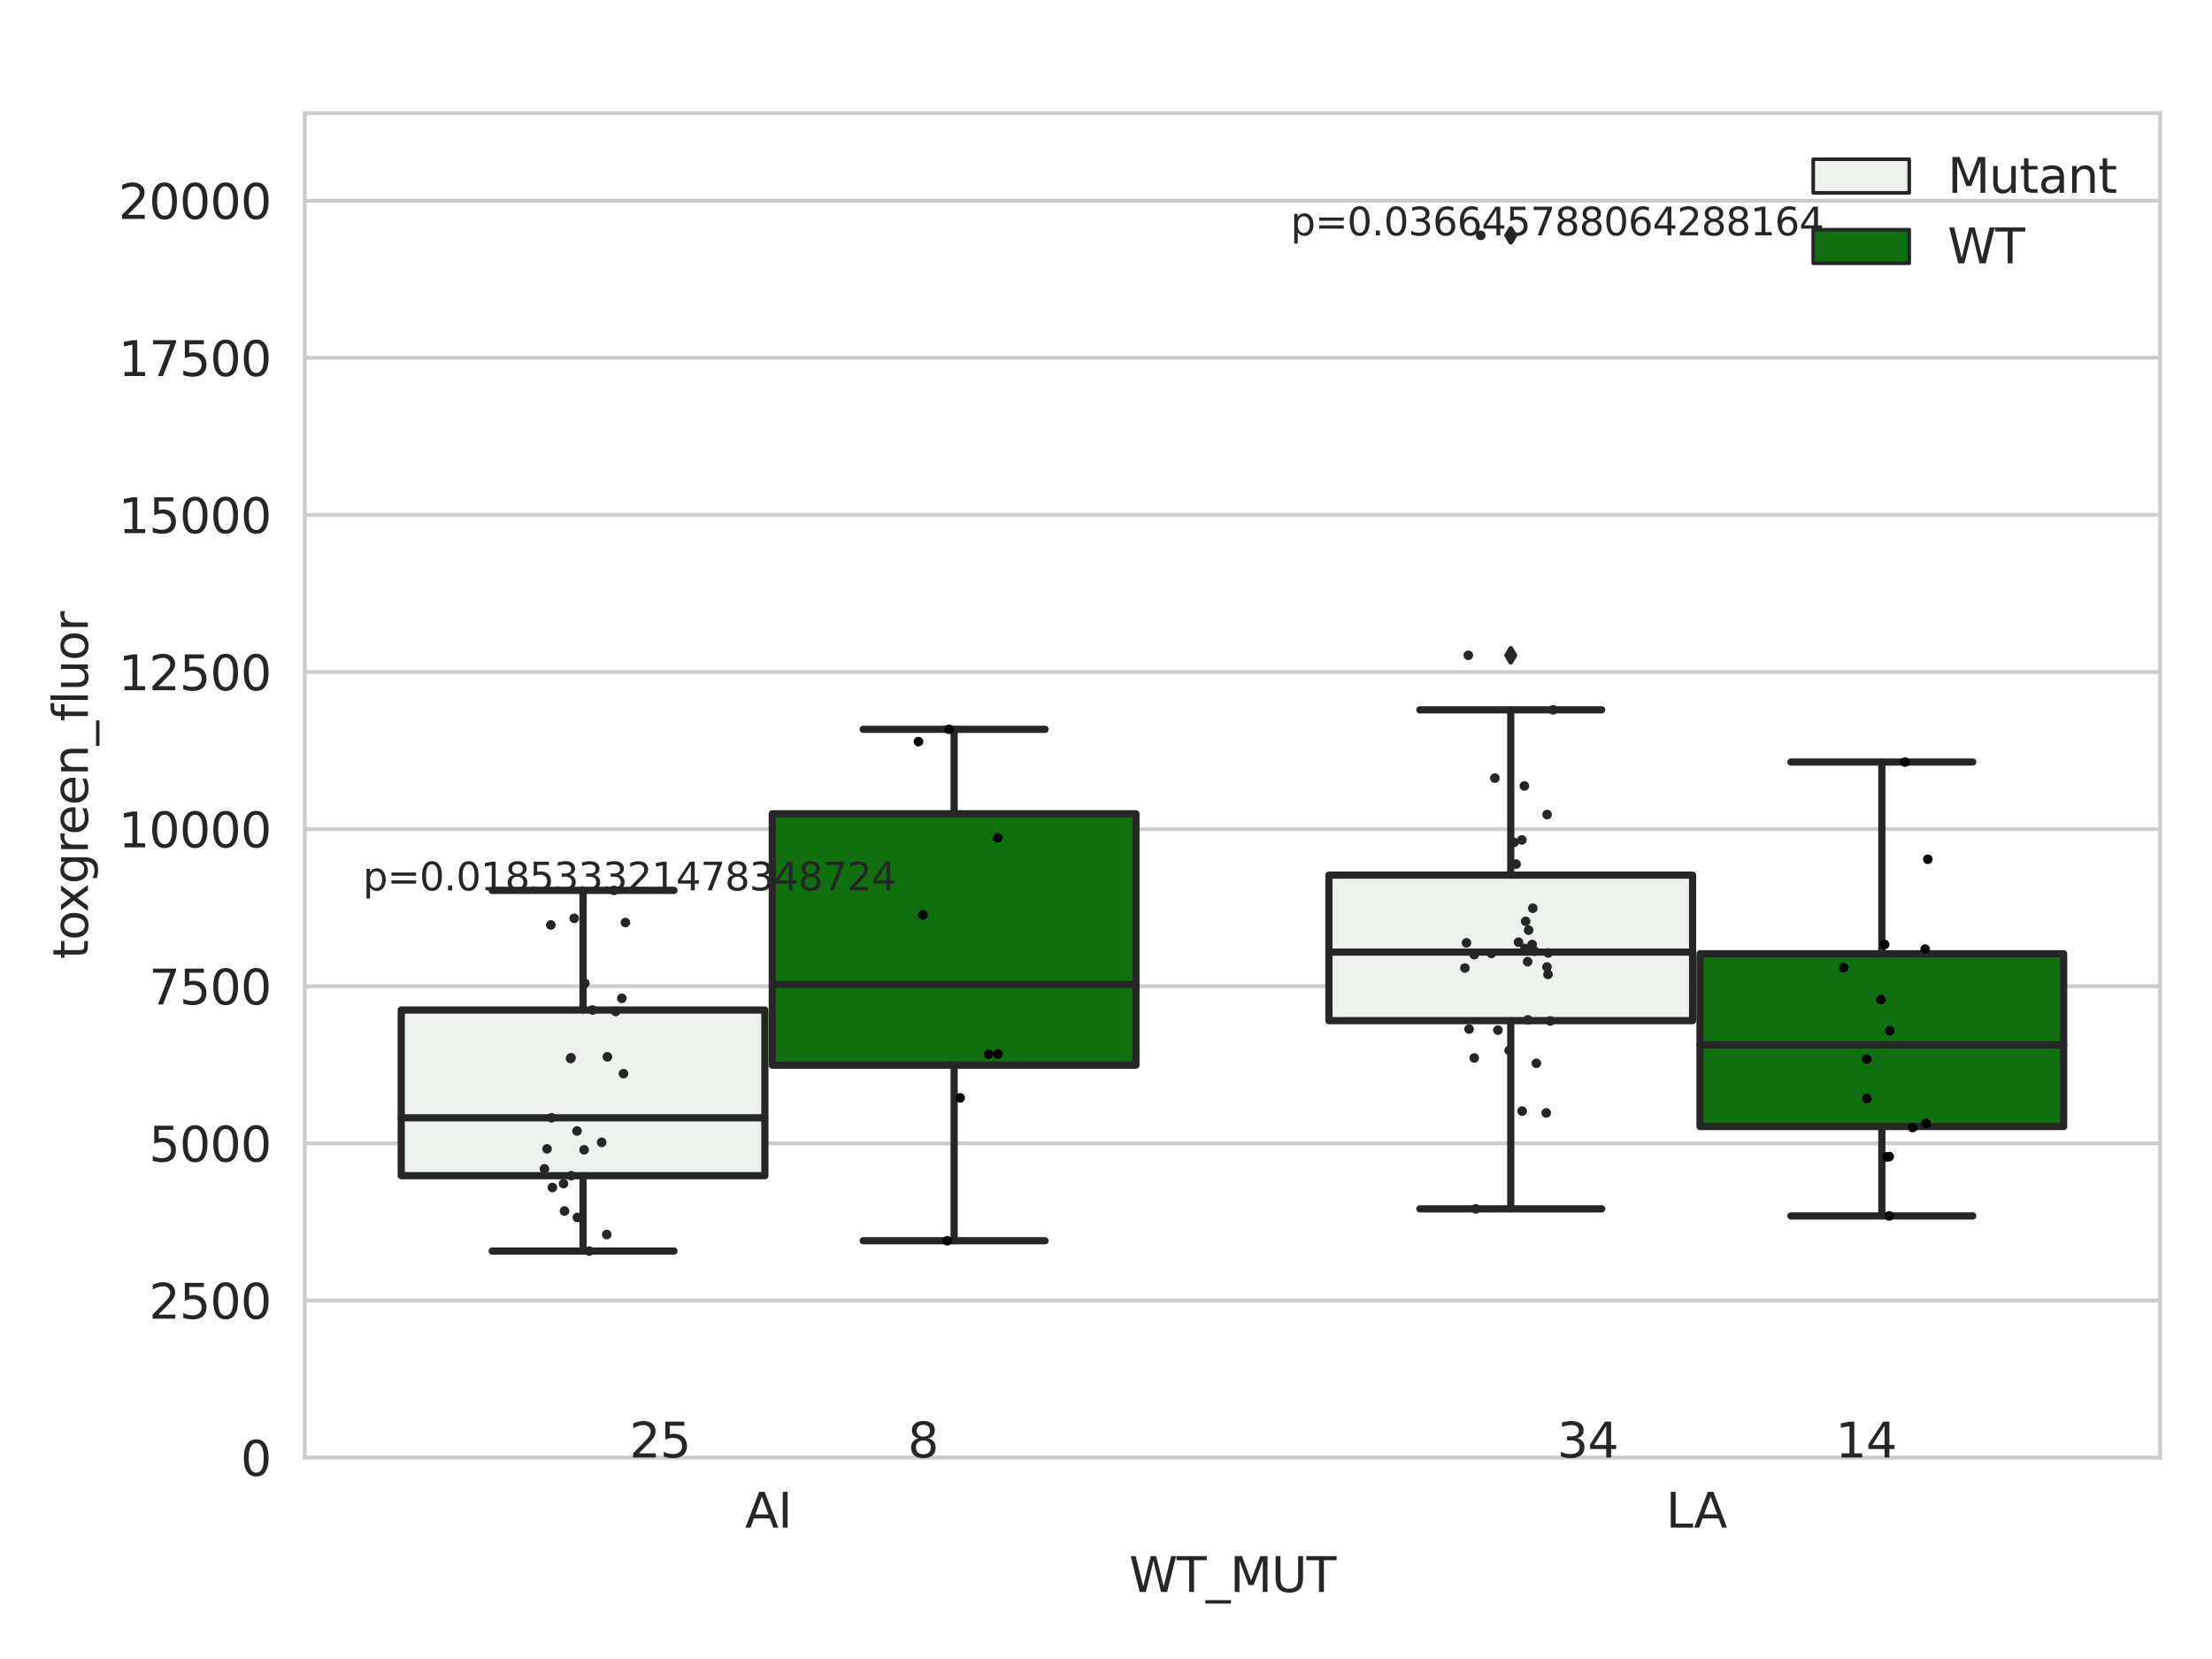 <?xml version="1.0" encoding="utf-8" standalone="no"?>
<!DOCTYPE svg PUBLIC "-//W3C//DTD SVG 1.1//EN"
  "http://www.w3.org/Graphics/SVG/1.1/DTD/svg11.dtd">
<svg xmlns:xlink="http://www.w3.org/1999/xlink" width="460.8pt" height="345.6pt" viewBox="0 0 460.8 345.6" xmlns="http://www.w3.org/2000/svg" version="1.1">
 <defs>
  <style type="text/css">*{stroke-linejoin: round; stroke-linecap: butt}</style>
 </defs>
 <g id="figure_1">
  <g id="patch_1">
   <path d="M 0 345.6 
L 460.8 345.6 
L 460.8 0 
L 0 0 
z
" style="fill: #ffffff"/>
  </g>
  <g id="axes_1">
   <g id="patch_2">
    <path d="M 63.481 303.64 
L 450 303.64 
L 450 23.576 
L 63.481 23.576 
z
" style="fill: #ffffff"/>
   </g>
   <g id="matplotlib.axis_1">
    <g id="xtick_1">
     <g id="text_1">
      <!-- AI -->
      <g style="fill: #262626" transform="translate(155.216 318.238)scale(0.1 -0.1)">
       <defs>
        <path id="DejaVuSans-41" d="M 2188 4044 
L 1331 1722 
L 3047 1722 
L 2188 4044 
z
M 1831 4666 
L 2547 4666 
L 4325 0 
L 3669 0 
L 3244 1197 
L 1141 1197 
L 716 0 
L 50 0 
L 1831 4666 
z
" transform="scale(0.016)"/>
        <path id="DejaVuSans-49" d="M 628 4666 
L 1259 4666 
L 1259 0 
L 628 0 
L 628 4666 
z
" transform="scale(0.016)"/>
       </defs>
       <use xlink:href="#DejaVuSans-41"/>
       <use xlink:href="#DejaVuSans-49" x="68.408"/>
      </g>
     </g>
    </g>
    <g id="xtick_2">
     <g id="text_2">
      <!-- LA -->
      <g style="fill: #262626" transform="translate(347.052 318.238)scale(0.1 -0.1)">
       <defs>
        <path id="DejaVuSans-4c" d="M 628 4666 
L 1259 4666 
L 1259 531 
L 3531 531 
L 3531 0 
L 628 0 
L 628 4666 
z
" transform="scale(0.016)"/>
       </defs>
       <use xlink:href="#DejaVuSans-4c"/>
       <use xlink:href="#DejaVuSans-41" x="57.963"/>
      </g>
     </g>
    </g>
    <g id="text_3">
     <!-- WT_MUT -->
     <g style="fill: #262626" transform="translate(235.216 331.638)scale(0.1 -0.1)">
      <defs>
       <path id="DejaVuSans-57" d="M 213 4666 
L 850 4666 
L 1831 722 
L 2809 4666 
L 3519 4666 
L 4500 722 
L 5478 4666 
L 6119 4666 
L 4947 0 
L 4153 0 
L 3169 4050 
L 2175 0 
L 1381 0 
L 213 4666 
z
" transform="scale(0.016)"/>
       <path id="DejaVuSans-54" d="M -19 4666 
L 3928 4666 
L 3928 4134 
L 2272 4134 
L 2272 0 
L 1638 0 
L 1638 4134 
L -19 4134 
L -19 4666 
z
" transform="scale(0.016)"/>
       <path id="DejaVuSans-5f" d="M 3263 -1063 
L 3263 -1509 
L -63 -1509 
L -63 -1063 
L 3263 -1063 
z
" transform="scale(0.016)"/>
       <path id="DejaVuSans-4d" d="M 628 4666 
L 1569 4666 
L 2759 1491 
L 3956 4666 
L 4897 4666 
L 4897 0 
L 4281 0 
L 4281 4097 
L 3078 897 
L 2444 897 
L 1241 4097 
L 1241 0 
L 628 0 
L 628 4666 
z
" transform="scale(0.016)"/>
       <path id="DejaVuSans-55" d="M 556 4666 
L 1191 4666 
L 1191 1831 
Q 1191 1081 1462 751 
Q 1734 422 2344 422 
Q 2950 422 3222 751 
Q 3494 1081 3494 1831 
L 3494 4666 
L 4128 4666 
L 4128 1753 
Q 4128 841 3676 375 
Q 3225 -91 2344 -91 
Q 1459 -91 1007 375 
Q 556 841 556 1753 
L 556 4666 
z
" transform="scale(0.016)"/>
      </defs>
      <use xlink:href="#DejaVuSans-57"/>
      <use xlink:href="#DejaVuSans-54" x="98.877"/>
      <use xlink:href="#DejaVuSans-5f" x="159.961"/>
      <use xlink:href="#DejaVuSans-4d" x="209.961"/>
      <use xlink:href="#DejaVuSans-55" x="296.24"/>
      <use xlink:href="#DejaVuSans-54" x="369.434"/>
     </g>
    </g>
   </g>
   <g id="matplotlib.axis_2">
    <g id="ytick_1">
     <g id="line2d_1">
      <path d="M 63.481 303.64 
L 450 303.64 
" clip-path="url(#p7f9e1752f6)" style="fill: none; stroke: #cccccc; stroke-width: 0.8; stroke-linecap: round"/>
     </g>
     <g id="text_4">
      <!-- 0 -->
      <g style="fill: #262626" transform="translate(50.119 307.439)scale(0.1 -0.1)">
       <defs>
        <path id="DejaVuSans-30" d="M 2034 4250 
Q 1547 4250 1301 3770 
Q 1056 3291 1056 2328 
Q 1056 1369 1301 889 
Q 1547 409 2034 409 
Q 2525 409 2770 889 
Q 3016 1369 3016 2328 
Q 3016 3291 2770 3770 
Q 2525 4250 2034 4250 
z
M 2034 4750 
Q 2819 4750 3233 4129 
Q 3647 3509 3647 2328 
Q 3647 1150 3233 529 
Q 2819 -91 2034 -91 
Q 1250 -91 836 529 
Q 422 1150 422 2328 
Q 422 3509 836 4129 
Q 1250 4750 2034 4750 
z
" transform="scale(0.016)"/>
       </defs>
       <use xlink:href="#DejaVuSans-30"/>
      </g>
     </g>
    </g>
    <g id="ytick_2">
     <g id="line2d_2">
      <path d="M 63.481 270.911 
L 450 270.911 
" clip-path="url(#p7f9e1752f6)" style="fill: none; stroke: #cccccc; stroke-width: 0.8; stroke-linecap: round"/>
     </g>
     <g id="text_5">
      <!-- 2500 -->
      <g style="fill: #262626" transform="translate(31.031 274.71)scale(0.1 -0.1)">
       <defs>
        <path id="DejaVuSans-32" d="M 1228 531 
L 3431 531 
L 3431 0 
L 469 0 
L 469 531 
Q 828 903 1448 1529 
Q 2069 2156 2228 2338 
Q 2531 2678 2651 2914 
Q 2772 3150 2772 3378 
Q 2772 3750 2511 3984 
Q 2250 4219 1831 4219 
Q 1534 4219 1204 4116 
Q 875 4013 500 3803 
L 500 4441 
Q 881 4594 1212 4672 
Q 1544 4750 1819 4750 
Q 2544 4750 2975 4387 
Q 3406 4025 3406 3419 
Q 3406 3131 3298 2873 
Q 3191 2616 2906 2266 
Q 2828 2175 2409 1742 
Q 1991 1309 1228 531 
z
" transform="scale(0.016)"/>
        <path id="DejaVuSans-35" d="M 691 4666 
L 3169 4666 
L 3169 4134 
L 1269 4134 
L 1269 2991 
Q 1406 3038 1543 3061 
Q 1681 3084 1819 3084 
Q 2600 3084 3056 2656 
Q 3513 2228 3513 1497 
Q 3513 744 3044 326 
Q 2575 -91 1722 -91 
Q 1428 -91 1123 -41 
Q 819 9 494 109 
L 494 744 
Q 775 591 1075 516 
Q 1375 441 1709 441 
Q 2250 441 2565 725 
Q 2881 1009 2881 1497 
Q 2881 1984 2565 2268 
Q 2250 2553 1709 2553 
Q 1456 2553 1204 2497 
Q 953 2441 691 2322 
L 691 4666 
z
" transform="scale(0.016)"/>
       </defs>
       <use xlink:href="#DejaVuSans-32"/>
       <use xlink:href="#DejaVuSans-35" x="63.623"/>
       <use xlink:href="#DejaVuSans-30" x="127.246"/>
       <use xlink:href="#DejaVuSans-30" x="190.869"/>
      </g>
     </g>
    </g>
    <g id="ytick_3">
     <g id="line2d_3">
      <path d="M 63.481 238.181 
L 450 238.181 
" clip-path="url(#p7f9e1752f6)" style="fill: none; stroke: #cccccc; stroke-width: 0.8; stroke-linecap: round"/>
     </g>
     <g id="text_6">
      <!-- 5000 -->
      <g style="fill: #262626" transform="translate(31.031 241.981)scale(0.1 -0.1)">
       <use xlink:href="#DejaVuSans-35"/>
       <use xlink:href="#DejaVuSans-30" x="63.623"/>
       <use xlink:href="#DejaVuSans-30" x="127.246"/>
       <use xlink:href="#DejaVuSans-30" x="190.869"/>
      </g>
     </g>
    </g>
    <g id="ytick_4">
     <g id="line2d_4">
      <path d="M 63.481 205.452 
L 450 205.452 
" clip-path="url(#p7f9e1752f6)" style="fill: none; stroke: #cccccc; stroke-width: 0.8; stroke-linecap: round"/>
     </g>
     <g id="text_7">
      <!-- 7500 -->
      <g style="fill: #262626" transform="translate(31.031 209.251)scale(0.1 -0.1)">
       <defs>
        <path id="DejaVuSans-37" d="M 525 4666 
L 3525 4666 
L 3525 4397 
L 1831 0 
L 1172 0 
L 2766 4134 
L 525 4134 
L 525 4666 
z
" transform="scale(0.016)"/>
       </defs>
       <use xlink:href="#DejaVuSans-37"/>
       <use xlink:href="#DejaVuSans-35" x="63.623"/>
       <use xlink:href="#DejaVuSans-30" x="127.246"/>
       <use xlink:href="#DejaVuSans-30" x="190.869"/>
      </g>
     </g>
    </g>
    <g id="ytick_5">
     <g id="line2d_5">
      <path d="M 63.481 172.723 
L 450 172.723 
" clip-path="url(#p7f9e1752f6)" style="fill: none; stroke: #cccccc; stroke-width: 0.8; stroke-linecap: round"/>
     </g>
     <g id="text_8">
      <!-- 10000 -->
      <g style="fill: #262626" transform="translate(24.669 176.522)scale(0.1 -0.1)">
       <defs>
        <path id="DejaVuSans-31" d="M 794 531 
L 1825 531 
L 1825 4091 
L 703 3866 
L 703 4441 
L 1819 4666 
L 2450 4666 
L 2450 531 
L 3481 531 
L 3481 0 
L 794 0 
L 794 531 
z
" transform="scale(0.016)"/>
       </defs>
       <use xlink:href="#DejaVuSans-31"/>
       <use xlink:href="#DejaVuSans-30" x="63.623"/>
       <use xlink:href="#DejaVuSans-30" x="127.246"/>
       <use xlink:href="#DejaVuSans-30" x="190.869"/>
       <use xlink:href="#DejaVuSans-30" x="254.492"/>
      </g>
     </g>
    </g>
    <g id="ytick_6">
     <g id="line2d_6">
      <path d="M 63.481 139.994 
L 450 139.994 
" clip-path="url(#p7f9e1752f6)" style="fill: none; stroke: #cccccc; stroke-width: 0.8; stroke-linecap: round"/>
     </g>
     <g id="text_9">
      <!-- 12500 -->
      <g style="fill: #262626" transform="translate(24.669 143.793)scale(0.1 -0.1)">
       <use xlink:href="#DejaVuSans-31"/>
       <use xlink:href="#DejaVuSans-32" x="63.623"/>
       <use xlink:href="#DejaVuSans-35" x="127.246"/>
       <use xlink:href="#DejaVuSans-30" x="190.869"/>
       <use xlink:href="#DejaVuSans-30" x="254.492"/>
      </g>
     </g>
    </g>
    <g id="ytick_7">
     <g id="line2d_7">
      <path d="M 63.481 107.264 
L 450 107.264 
" clip-path="url(#p7f9e1752f6)" style="fill: none; stroke: #cccccc; stroke-width: 0.8; stroke-linecap: round"/>
     </g>
     <g id="text_10">
      <!-- 15000 -->
      <g style="fill: #262626" transform="translate(24.669 111.063)scale(0.1 -0.1)">
       <use xlink:href="#DejaVuSans-31"/>
       <use xlink:href="#DejaVuSans-35" x="63.623"/>
       <use xlink:href="#DejaVuSans-30" x="127.246"/>
       <use xlink:href="#DejaVuSans-30" x="190.869"/>
       <use xlink:href="#DejaVuSans-30" x="254.492"/>
      </g>
     </g>
    </g>
    <g id="ytick_8">
     <g id="line2d_8">
      <path d="M 63.481 74.535 
L 450 74.535 
" clip-path="url(#p7f9e1752f6)" style="fill: none; stroke: #cccccc; stroke-width: 0.8; stroke-linecap: round"/>
     </g>
     <g id="text_11">
      <!-- 17500 -->
      <g style="fill: #262626" transform="translate(24.669 78.334)scale(0.1 -0.1)">
       <use xlink:href="#DejaVuSans-31"/>
       <use xlink:href="#DejaVuSans-37" x="63.623"/>
       <use xlink:href="#DejaVuSans-35" x="127.246"/>
       <use xlink:href="#DejaVuSans-30" x="190.869"/>
       <use xlink:href="#DejaVuSans-30" x="254.492"/>
      </g>
     </g>
    </g>
    <g id="ytick_9">
     <g id="line2d_9">
      <path d="M 63.481 41.806 
L 450 41.806 
" clip-path="url(#p7f9e1752f6)" style="fill: none; stroke: #cccccc; stroke-width: 0.8; stroke-linecap: round"/>
     </g>
     <g id="text_12">
      <!-- 20000 -->
      <g style="fill: #262626" transform="translate(24.669 45.605)scale(0.1 -0.1)">
       <use xlink:href="#DejaVuSans-32"/>
       <use xlink:href="#DejaVuSans-30" x="63.623"/>
       <use xlink:href="#DejaVuSans-30" x="127.246"/>
       <use xlink:href="#DejaVuSans-30" x="190.869"/>
       <use xlink:href="#DejaVuSans-30" x="254.492"/>
      </g>
     </g>
    </g>
    <g id="text_13">
     <!-- toxgreen_fluor -->
     <g style="fill: #262626" transform="translate(18.311 199.802)rotate(-90)scale(0.1 -0.1)">
      <defs>
       <path id="DejaVuSans-74" d="M 1172 4494 
L 1172 3500 
L 2356 3500 
L 2356 3053 
L 1172 3053 
L 1172 1153 
Q 1172 725 1289 603 
Q 1406 481 1766 481 
L 2356 481 
L 2356 0 
L 1766 0 
Q 1100 0 847 248 
Q 594 497 594 1153 
L 594 3053 
L 172 3053 
L 172 3500 
L 594 3500 
L 594 4494 
L 1172 4494 
z
" transform="scale(0.016)"/>
       <path id="DejaVuSans-6f" d="M 1959 3097 
Q 1497 3097 1228 2736 
Q 959 2375 959 1747 
Q 959 1119 1226 758 
Q 1494 397 1959 397 
Q 2419 397 2687 759 
Q 2956 1122 2956 1747 
Q 2956 2369 2687 2733 
Q 2419 3097 1959 3097 
z
M 1959 3584 
Q 2709 3584 3137 3096 
Q 3566 2609 3566 1747 
Q 3566 888 3137 398 
Q 2709 -91 1959 -91 
Q 1206 -91 779 398 
Q 353 888 353 1747 
Q 353 2609 779 3096 
Q 1206 3584 1959 3584 
z
" transform="scale(0.016)"/>
       <path id="DejaVuSans-78" d="M 3513 3500 
L 2247 1797 
L 3578 0 
L 2900 0 
L 1881 1375 
L 863 0 
L 184 0 
L 1544 1831 
L 300 3500 
L 978 3500 
L 1906 2253 
L 2834 3500 
L 3513 3500 
z
" transform="scale(0.016)"/>
       <path id="DejaVuSans-67" d="M 2906 1791 
Q 2906 2416 2648 2759 
Q 2391 3103 1925 3103 
Q 1463 3103 1205 2759 
Q 947 2416 947 1791 
Q 947 1169 1205 825 
Q 1463 481 1925 481 
Q 2391 481 2648 825 
Q 2906 1169 2906 1791 
z
M 3481 434 
Q 3481 -459 3084 -895 
Q 2688 -1331 1869 -1331 
Q 1566 -1331 1297 -1286 
Q 1028 -1241 775 -1147 
L 775 -588 
Q 1028 -725 1275 -790 
Q 1522 -856 1778 -856 
Q 2344 -856 2625 -561 
Q 2906 -266 2906 331 
L 2906 616 
Q 2728 306 2450 153 
Q 2172 0 1784 0 
Q 1141 0 747 490 
Q 353 981 353 1791 
Q 353 2603 747 3093 
Q 1141 3584 1784 3584 
Q 2172 3584 2450 3431 
Q 2728 3278 2906 2969 
L 2906 3500 
L 3481 3500 
L 3481 434 
z
" transform="scale(0.016)"/>
       <path id="DejaVuSans-72" d="M 2631 2963 
Q 2534 3019 2420 3045 
Q 2306 3072 2169 3072 
Q 1681 3072 1420 2755 
Q 1159 2438 1159 1844 
L 1159 0 
L 581 0 
L 581 3500 
L 1159 3500 
L 1159 2956 
Q 1341 3275 1631 3429 
Q 1922 3584 2338 3584 
Q 2397 3584 2469 3576 
Q 2541 3569 2628 3553 
L 2631 2963 
z
" transform="scale(0.016)"/>
       <path id="DejaVuSans-65" d="M 3597 1894 
L 3597 1613 
L 953 1613 
Q 991 1019 1311 708 
Q 1631 397 2203 397 
Q 2534 397 2845 478 
Q 3156 559 3463 722 
L 3463 178 
Q 3153 47 2828 -22 
Q 2503 -91 2169 -91 
Q 1331 -91 842 396 
Q 353 884 353 1716 
Q 353 2575 817 3079 
Q 1281 3584 2069 3584 
Q 2775 3584 3186 3129 
Q 3597 2675 3597 1894 
z
M 3022 2063 
Q 3016 2534 2758 2815 
Q 2500 3097 2075 3097 
Q 1594 3097 1305 2825 
Q 1016 2553 972 2059 
L 3022 2063 
z
" transform="scale(0.016)"/>
       <path id="DejaVuSans-6e" d="M 3513 2113 
L 3513 0 
L 2938 0 
L 2938 2094 
Q 2938 2591 2744 2837 
Q 2550 3084 2163 3084 
Q 1697 3084 1428 2787 
Q 1159 2491 1159 1978 
L 1159 0 
L 581 0 
L 581 3500 
L 1159 3500 
L 1159 2956 
Q 1366 3272 1645 3428 
Q 1925 3584 2291 3584 
Q 2894 3584 3203 3211 
Q 3513 2838 3513 2113 
z
" transform="scale(0.016)"/>
       <path id="DejaVuSans-66" d="M 2375 4863 
L 2375 4384 
L 1825 4384 
Q 1516 4384 1395 4259 
Q 1275 4134 1275 3809 
L 1275 3500 
L 2222 3500 
L 2222 3053 
L 1275 3053 
L 1275 0 
L 697 0 
L 697 3053 
L 147 3053 
L 147 3500 
L 697 3500 
L 697 3744 
Q 697 4328 969 4595 
Q 1241 4863 1831 4863 
L 2375 4863 
z
" transform="scale(0.016)"/>
       <path id="DejaVuSans-6c" d="M 603 4863 
L 1178 4863 
L 1178 0 
L 603 0 
L 603 4863 
z
" transform="scale(0.016)"/>
       <path id="DejaVuSans-75" d="M 544 1381 
L 544 3500 
L 1119 3500 
L 1119 1403 
Q 1119 906 1312 657 
Q 1506 409 1894 409 
Q 2359 409 2629 706 
Q 2900 1003 2900 1516 
L 2900 3500 
L 3475 3500 
L 3475 0 
L 2900 0 
L 2900 538 
Q 2691 219 2414 64 
Q 2138 -91 1772 -91 
Q 1169 -91 856 284 
Q 544 659 544 1381 
z
M 1991 3584 
L 1991 3584 
z
" transform="scale(0.016)"/>
      </defs>
      <use xlink:href="#DejaVuSans-74"/>
      <use xlink:href="#DejaVuSans-6f" x="39.209"/>
      <use xlink:href="#DejaVuSans-78" x="97.266"/>
      <use xlink:href="#DejaVuSans-67" x="156.445"/>
      <use xlink:href="#DejaVuSans-72" x="219.922"/>
      <use xlink:href="#DejaVuSans-65" x="258.785"/>
      <use xlink:href="#DejaVuSans-65" x="320.309"/>
      <use xlink:href="#DejaVuSans-6e" x="381.832"/>
      <use xlink:href="#DejaVuSans-5f" x="445.211"/>
      <use xlink:href="#DejaVuSans-66" x="495.211"/>
      <use xlink:href="#DejaVuSans-6c" x="530.416"/>
      <use xlink:href="#DejaVuSans-75" x="558.199"/>
      <use xlink:href="#DejaVuSans-6f" x="621.578"/>
      <use xlink:href="#DejaVuSans-72" x="682.76"/>
     </g>
    </g>
   </g>
   <g id="patch_3">
    <path d="M 83.58 244.919 
L 159.338 244.919 
L 159.338 210.402 
L 83.58 210.402 
L 83.58 244.919 
z
" clip-path="url(#p7f9e1752f6)" style="fill: #ecf2ec; stroke: #262626; stroke-width: 1.5; stroke-linejoin: miter"/>
   </g>
   <g id="patch_4">
    <path d="M 160.884 221.891 
L 236.642 221.891 
L 236.642 169.531 
L 160.884 169.531 
L 160.884 221.891 
z
" clip-path="url(#p7f9e1752f6)" style="fill: #107010; stroke: #262626; stroke-width: 1.5; stroke-linejoin: miter"/>
   </g>
   <g id="patch_5">
    <path d="M 276.84 212.624 
L 352.597 212.624 
L 352.597 182.309 
L 276.84 182.309 
L 276.84 212.624 
z
" clip-path="url(#p7f9e1752f6)" style="fill: #ecf2ec; stroke: #262626; stroke-width: 1.5; stroke-linejoin: miter"/>
   </g>
   <g id="patch_6">
    <path d="M 354.143 234.674 
L 429.901 234.674 
L 429.901 198.687 
L 354.143 198.687 
L 354.143 234.674 
z
" clip-path="url(#p7f9e1752f6)" style="fill: #107010; stroke: #262626; stroke-width: 1.5; stroke-linejoin: miter"/>
   </g>
   <g id="patch_7">
    <path d="M 160.111 303.64 
L 160.111 303.64 
L 160.111 303.64 
L 160.111 303.64 
z
" clip-path="url(#p7f9e1752f6)" style="fill: #ecf2ec; stroke: #262626; stroke-width: 0.75; stroke-linejoin: miter"/>
   </g>
   <g id="patch_8">
    <path d="M 160.111 303.64 
L 160.111 303.64 
L 160.111 303.64 
L 160.111 303.64 
z
" clip-path="url(#p7f9e1752f6)" style="fill: #107010; stroke: #262626; stroke-width: 0.75; stroke-linejoin: miter"/>
   </g>
   <g id="PathCollection_1"/>
   <g id="PathCollection_2"/>
   <g id="line2d_10">
    <path d="M 121.459 244.919 
L 121.459 260.618 
" clip-path="url(#p7f9e1752f6)" style="fill: none; stroke: #262626; stroke-width: 1.5; stroke-linecap: round"/>
   </g>
   <g id="line2d_11">
    <path d="M 121.459 210.402 
L 121.459 185.481 
" clip-path="url(#p7f9e1752f6)" style="fill: none; stroke: #262626; stroke-width: 1.5; stroke-linecap: round"/>
   </g>
   <g id="line2d_12">
    <path d="M 102.52 260.618 
L 140.398 260.618 
" clip-path="url(#p7f9e1752f6)" style="fill: none; stroke: #262626; stroke-width: 1.5; stroke-linecap: round"/>
   </g>
   <g id="line2d_13">
    <path d="M 102.52 185.481 
L 140.398 185.481 
" clip-path="url(#p7f9e1752f6)" style="fill: none; stroke: #262626; stroke-width: 1.5; stroke-linecap: round"/>
   </g>
   <g id="line2d_14"/>
   <g id="line2d_15">
    <path d="M 198.763 221.891 
L 198.763 258.469 
" clip-path="url(#p7f9e1752f6)" style="fill: none; stroke: #262626; stroke-width: 1.5; stroke-linecap: round"/>
   </g>
   <g id="line2d_16">
    <path d="M 198.763 169.531 
L 198.763 151.933 
" clip-path="url(#p7f9e1752f6)" style="fill: none; stroke: #262626; stroke-width: 1.5; stroke-linecap: round"/>
   </g>
   <g id="line2d_17">
    <path d="M 179.823 258.469 
L 217.702 258.469 
" clip-path="url(#p7f9e1752f6)" style="fill: none; stroke: #262626; stroke-width: 1.5; stroke-linecap: round"/>
   </g>
   <g id="line2d_18">
    <path d="M 179.823 151.933 
L 217.702 151.933 
" clip-path="url(#p7f9e1752f6)" style="fill: none; stroke: #262626; stroke-width: 1.5; stroke-linecap: round"/>
   </g>
   <g id="line2d_19"/>
   <g id="line2d_20">
    <path d="M 314.718 212.624 
L 314.718 251.832 
" clip-path="url(#p7f9e1752f6)" style="fill: none; stroke: #262626; stroke-width: 1.5; stroke-linecap: round"/>
   </g>
   <g id="line2d_21">
    <path d="M 314.718 182.309 
L 314.718 147.873 
" clip-path="url(#p7f9e1752f6)" style="fill: none; stroke: #262626; stroke-width: 1.5; stroke-linecap: round"/>
   </g>
   <g id="line2d_22">
    <path d="M 295.779 251.832 
L 333.658 251.832 
" clip-path="url(#p7f9e1752f6)" style="fill: none; stroke: #262626; stroke-width: 1.5; stroke-linecap: round"/>
   </g>
   <g id="line2d_23">
    <path d="M 295.779 147.873 
L 333.658 147.873 
" clip-path="url(#p7f9e1752f6)" style="fill: none; stroke: #262626; stroke-width: 1.5; stroke-linecap: round"/>
   </g>
   <g id="line2d_24">
    <defs>
     <path id="mf62f335f9e" d="M -0 1.414 
L 0.849 0 
L 0 -1.414 
L -0.849 -0 
z
" style="stroke: #262626; stroke-linejoin: miter"/>
    </defs>
    <g clip-path="url(#p7f9e1752f6)">
     <use xlink:href="#mf62f335f9e" x="314.718" y="49.036" style="fill: #262626; stroke: #262626; stroke-linejoin: miter"/>
     <use xlink:href="#mf62f335f9e" x="314.718" y="136.505" style="fill: #262626; stroke: #262626; stroke-linejoin: miter"/>
    </g>
   </g>
   <g id="line2d_25">
    <path d="M 392.022 234.674 
L 392.022 253.301 
" clip-path="url(#p7f9e1752f6)" style="fill: none; stroke: #262626; stroke-width: 1.5; stroke-linecap: round"/>
   </g>
   <g id="line2d_26">
    <path d="M 392.022 198.687 
L 392.022 158.749 
" clip-path="url(#p7f9e1752f6)" style="fill: none; stroke: #262626; stroke-width: 1.5; stroke-linecap: round"/>
   </g>
   <g id="line2d_27">
    <path d="M 373.083 253.301 
L 410.962 253.301 
" clip-path="url(#p7f9e1752f6)" style="fill: none; stroke: #262626; stroke-width: 1.5; stroke-linecap: round"/>
   </g>
   <g id="line2d_28">
    <path d="M 373.083 158.749 
L 410.962 158.749 
" clip-path="url(#p7f9e1752f6)" style="fill: none; stroke: #262626; stroke-width: 1.5; stroke-linecap: round"/>
   </g>
   <g id="line2d_29"/>
   <g id="line2d_30">
    <path d="M 83.58 232.854 
L 159.338 232.854 
" clip-path="url(#p7f9e1752f6)" style="fill: none; stroke: #262626; stroke-width: 1.5; stroke-linecap: round"/>
   </g>
   <g id="line2d_31">
    <path d="M 160.884 205.075 
L 236.642 205.075 
" clip-path="url(#p7f9e1752f6)" style="fill: none; stroke: #262626; stroke-width: 1.5; stroke-linecap: round"/>
   </g>
   <g id="line2d_32">
    <path d="M 276.84 198.339 
L 352.597 198.339 
" clip-path="url(#p7f9e1752f6)" style="fill: none; stroke: #262626; stroke-width: 1.5; stroke-linecap: round"/>
   </g>
   <g id="line2d_33">
    <path d="M 354.143 217.671 
L 429.901 217.671 
" clip-path="url(#p7f9e1752f6)" style="fill: none; stroke: #262626; stroke-width: 1.5; stroke-linecap: round"/>
   </g>
   <g id="patch_9">
    <path d="M 63.481 303.64 
L 63.481 23.576 
" style="fill: none; stroke: #cccccc; stroke-width: 0.8; stroke-linejoin: miter; stroke-linecap: square"/>
   </g>
   <g id="patch_10">
    <path d="M 450 303.64 
L 450 23.576 
" style="fill: none; stroke: #cccccc; stroke-width: 0.8; stroke-linejoin: miter; stroke-linecap: square"/>
   </g>
   <g id="patch_11">
    <path d="M 63.481 303.64 
L 450 303.64 
" style="fill: none; stroke: #cccccc; stroke-width: 0.8; stroke-linejoin: miter; stroke-linecap: square"/>
   </g>
   <g id="patch_12">
    <path d="M 63.481 23.576 
L 450 23.576 
" style="fill: none; stroke: #cccccc; stroke-width: 0.8; stroke-linejoin: miter; stroke-linecap: square"/>
   </g>
   <g id="PathCollection_3">
    <defs>
     <path id="C0_0_c5b145be32" d="M 0 1 
C 0.265 1 0.52 0.895 0.707 0.707 
C 0.895 0.52 1 0.265 1 -0 
C 1 -0.265 0.895 -0.52 0.707 -0.707 
C 0.52 -0.895 0.265 -1 0 -1 
C -0.265 -1 -0.52 -0.895 -0.707 -0.707 
C -0.895 -0.52 -1 -0.265 -1 0 
C -1 0.265 -0.895 0.52 -0.707 0.707 
C -0.52 0.895 -0.265 1 0 1 
z
"/>
    </defs>
    <g clip-path="url(#p7f9e1752f6)">
     <use xlink:href="#C0_0_c5b145be32" x="127.889" y="185.481" style="fill: #262626"/>
    </g>
    <g clip-path="url(#p7f9e1752f6)">
     <use xlink:href="#C0_0_c5b145be32" x="113.96" y="239.329" style="fill: #262626"/>
    </g>
    <g clip-path="url(#p7f9e1752f6)">
     <use xlink:href="#C0_0_c5b145be32" x="125.338" y="237.972" style="fill: #262626"/>
    </g>
    <g clip-path="url(#p7f9e1752f6)">
     <use xlink:href="#C0_0_c5b145be32" x="126.534" y="220.16" style="fill: #262626"/>
    </g>
    <g clip-path="url(#p7f9e1752f6)">
     <use xlink:href="#C0_0_c5b145be32" x="129.885" y="223.659" style="fill: #262626"/>
    </g>
    <g clip-path="url(#p7f9e1752f6)">
     <use xlink:href="#C0_0_c5b145be32" x="118.862" y="220.508" style="fill: #262626"/>
    </g>
    <g clip-path="url(#p7f9e1752f6)">
     <use xlink:href="#C0_0_c5b145be32" x="114.75" y="192.683" style="fill: #262626"/>
    </g>
    <g clip-path="url(#p7f9e1752f6)">
     <use xlink:href="#C0_0_c5b145be32" x="117.6" y="252.279" style="fill: #262626"/>
    </g>
    <g clip-path="url(#p7f9e1752f6)">
     <use xlink:href="#C0_0_c5b145be32" x="117.391" y="246.568" style="fill: #262626"/>
    </g>
    <g clip-path="url(#p7f9e1752f6)">
     <use xlink:href="#C0_0_c5b145be32" x="114.895" y="232.854" style="fill: #262626"/>
    </g>
    <g clip-path="url(#p7f9e1752f6)">
     <use xlink:href="#C0_0_c5b145be32" x="119.001" y="244.919" style="fill: #262626"/>
    </g>
    <g clip-path="url(#p7f9e1752f6)">
     <use xlink:href="#C0_0_c5b145be32" x="129.542" y="207.97" style="fill: #262626"/>
    </g>
    <g clip-path="url(#p7f9e1752f6)">
     <use xlink:href="#C0_0_c5b145be32" x="122.745" y="260.618" style="fill: #262626"/>
    </g>
    <g clip-path="url(#p7f9e1752f6)">
     <use xlink:href="#C0_0_c5b145be32" x="120.203" y="235.605" style="fill: #262626"/>
    </g>
    <g clip-path="url(#p7f9e1752f6)">
     <use xlink:href="#C0_0_c5b145be32" x="126.403" y="257.173" style="fill: #262626"/>
    </g>
    <g clip-path="url(#p7f9e1752f6)">
     <use xlink:href="#C0_0_c5b145be32" x="121.831" y="204.831" style="fill: #262626"/>
    </g>
    <g clip-path="url(#p7f9e1752f6)">
     <use xlink:href="#C0_0_c5b145be32" x="130.29" y="192.181" style="fill: #262626"/>
    </g>
    <g clip-path="url(#p7f9e1752f6)">
     <use xlink:href="#C0_0_c5b145be32" x="119.621" y="191.301" style="fill: #262626"/>
    </g>
    <g clip-path="url(#p7f9e1752f6)">
     <use xlink:href="#C0_0_c5b145be32" x="113.414" y="243.494" style="fill: #262626"/>
    </g>
    <g clip-path="url(#p7f9e1752f6)">
     <use xlink:href="#C0_0_c5b145be32" x="120.288" y="253.614" style="fill: #262626"/>
    </g>
    <g clip-path="url(#p7f9e1752f6)">
     <use xlink:href="#C0_0_c5b145be32" x="121.68" y="239.526" style="fill: #262626"/>
    </g>
    <g clip-path="url(#p7f9e1752f6)">
     <use xlink:href="#C0_0_c5b145be32" x="128.258" y="210.698" style="fill: #262626"/>
    </g>
    <g clip-path="url(#p7f9e1752f6)">
     <use xlink:href="#C0_0_c5b145be32" x="123.437" y="210.402" style="fill: #262626"/>
    </g>
    <g clip-path="url(#p7f9e1752f6)">
     <use xlink:href="#C0_0_c5b145be32" x="115.074" y="247.38" style="fill: #262626"/>
    </g>
    <g clip-path="url(#p7f9e1752f6)">
     <use xlink:href="#C0_0_c5b145be32" x="118.947" y="220.346" style="fill: #262626"/>
    </g>
   </g>
   <g id="PathCollection_4">
    <defs>
     <path id="C1_0_c039d39f26" d="M 0 1 
C 0.265 1 0.52 0.895 0.707 0.707 
C 0.895 0.52 1 0.265 1 -0 
C 1 -0.265 0.895 -0.52 0.707 -0.707 
C 0.52 -0.895 0.265 -1 0 -1 
C -0.265 -1 -0.52 -0.895 -0.707 -0.707 
C -0.895 -0.52 -1 -0.265 -1 0 
C -1 0.265 -0.895 0.52 -0.707 0.707 
C -0.52 0.895 -0.265 1 0 1 
z
"/>
    </defs>
    <g clip-path="url(#p7f9e1752f6)">
     <use xlink:href="#C1_0_c039d39f26" x="207.841" y="174.544"/>
    </g>
    <g clip-path="url(#p7f9e1752f6)">
     <use xlink:href="#C1_0_c039d39f26" x="197.707" y="151.933"/>
    </g>
    <g clip-path="url(#p7f9e1752f6)">
     <use xlink:href="#C1_0_c039d39f26" x="207.861" y="219.551"/>
    </g>
    <g clip-path="url(#p7f9e1752f6)">
     <use xlink:href="#C1_0_c039d39f26" x="192.262" y="190.599"/>
    </g>
    <g clip-path="url(#p7f9e1752f6)">
     <use xlink:href="#C1_0_c039d39f26" x="200.018" y="228.708"/>
    </g>
    <g clip-path="url(#p7f9e1752f6)">
     <use xlink:href="#C1_0_c039d39f26" x="191.332" y="154.491"/>
    </g>
    <g clip-path="url(#p7f9e1752f6)">
     <use xlink:href="#C1_0_c039d39f26" x="197.331" y="258.469"/>
    </g>
    <g clip-path="url(#p7f9e1752f6)">
     <use xlink:href="#C1_0_c039d39f26" x="205.926" y="219.619"/>
    </g>
   </g>
   <g id="PathCollection_5">
    <defs>
     <path id="C2_0_ce8528f870" d="M 0 1 
C 0.265 1 0.52 0.895 0.707 0.707 
C 0.895 0.52 1 0.265 1 -0 
C 1 -0.265 0.895 -0.52 0.707 -0.707 
C 0.52 -0.895 0.265 -1 0 -1 
C -0.265 -1 -0.52 -0.895 -0.707 -0.707 
C -0.895 -0.52 -1 -0.265 -1 0 
C -1 0.265 -0.895 0.52 -0.707 0.707 
C -0.52 0.895 -0.265 1 0 1 
z
"/>
    </defs>
    <g clip-path="url(#p7f9e1752f6)">
     <use xlink:href="#C2_0_ce8528f870" x="315.826" y="180.012" style="fill: #262626"/>
    </g>
    <g clip-path="url(#p7f9e1752f6)">
     <use xlink:href="#C2_0_ce8528f870" x="308.465" y="49.036" style="fill: #262626"/>
    </g>
    <g clip-path="url(#p7f9e1752f6)">
     <use xlink:href="#C2_0_ce8528f870" x="317.822" y="191.926" style="fill: #262626"/>
    </g>
    <g clip-path="url(#p7f9e1752f6)">
     <use xlink:href="#C2_0_ce8528f870" x="317.022" y="174.979" style="fill: #262626"/>
    </g>
    <g clip-path="url(#p7f9e1752f6)">
     <use xlink:href="#C2_0_ce8528f870" x="315.396" y="175.496" style="fill: #262626"/>
    </g>
    <g clip-path="url(#p7f9e1752f6)">
     <use xlink:href="#C2_0_ce8528f870" x="319.693" y="198.16" style="fill: #262626"/>
    </g>
    <g clip-path="url(#p7f9e1752f6)">
     <use xlink:href="#C2_0_ce8528f870" x="323.55" y="147.873" style="fill: #262626"/>
    </g>
    <g clip-path="url(#p7f9e1752f6)">
     <use xlink:href="#C2_0_ce8528f870" x="305.159" y="201.652" style="fill: #262626"/>
    </g>
    <g clip-path="url(#p7f9e1752f6)">
     <use xlink:href="#C2_0_ce8528f870" x="314.386" y="218.825" style="fill: #262626"/>
    </g>
    <g clip-path="url(#p7f9e1752f6)">
     <use xlink:href="#C2_0_ce8528f870" x="318.293" y="212.45" style="fill: #262626"/>
    </g>
    <g clip-path="url(#p7f9e1752f6)">
     <use xlink:href="#C2_0_ce8528f870" x="322.541" y="198.517" style="fill: #262626"/>
    </g>
    <g clip-path="url(#p7f9e1752f6)">
     <use xlink:href="#C2_0_ce8528f870" x="305.487" y="196.412" style="fill: #262626"/>
    </g>
    <g clip-path="url(#p7f9e1752f6)">
     <use xlink:href="#C2_0_ce8528f870" x="318.239" y="200.334" style="fill: #262626"/>
    </g>
    <g clip-path="url(#p7f9e1752f6)">
     <use xlink:href="#C2_0_ce8528f870" x="316.338" y="196.282" style="fill: #262626"/>
    </g>
    <g clip-path="url(#p7f9e1752f6)">
     <use xlink:href="#C2_0_ce8528f870" x="307.106" y="198.876" style="fill: #262626"/>
    </g>
    <g clip-path="url(#p7f9e1752f6)">
     <use xlink:href="#C2_0_ce8528f870" x="322.109" y="231.843" style="fill: #262626"/>
    </g>
    <g clip-path="url(#p7f9e1752f6)">
     <use xlink:href="#C2_0_ce8528f870" x="307.431" y="251.832" style="fill: #262626"/>
    </g>
    <g clip-path="url(#p7f9e1752f6)">
     <use xlink:href="#C2_0_ce8528f870" x="310.708" y="198.612" style="fill: #262626"/>
    </g>
    <g clip-path="url(#p7f9e1752f6)">
     <use xlink:href="#C2_0_ce8528f870" x="319.174" y="196.752" style="fill: #262626"/>
    </g>
    <g clip-path="url(#p7f9e1752f6)">
     <use xlink:href="#C2_0_ce8528f870" x="319.31" y="189.201" style="fill: #262626"/>
    </g>
    <g clip-path="url(#p7f9e1752f6)">
     <use xlink:href="#C2_0_ce8528f870" x="318.433" y="193.761" style="fill: #262626"/>
    </g>
    <g clip-path="url(#p7f9e1752f6)">
     <use xlink:href="#C2_0_ce8528f870" x="317.091" y="231.463" style="fill: #262626"/>
    </g>
    <g clip-path="url(#p7f9e1752f6)">
     <use xlink:href="#C2_0_ce8528f870" x="317.668" y="197.569" style="fill: #262626"/>
    </g>
    <g clip-path="url(#p7f9e1752f6)">
     <use xlink:href="#C2_0_ce8528f870" x="312.042" y="214.595" style="fill: #262626"/>
    </g>
    <g clip-path="url(#p7f9e1752f6)">
     <use xlink:href="#C2_0_ce8528f870" x="320.053" y="221.502" style="fill: #262626"/>
    </g>
    <g clip-path="url(#p7f9e1752f6)">
     <use xlink:href="#C2_0_ce8528f870" x="307.112" y="220.39" style="fill: #262626"/>
    </g>
    <g clip-path="url(#p7f9e1752f6)">
     <use xlink:href="#C2_0_ce8528f870" x="322.262" y="201.442" style="fill: #262626"/>
    </g>
    <g clip-path="url(#p7f9e1752f6)">
     <use xlink:href="#C2_0_ce8528f870" x="322.292" y="169.691" style="fill: #262626"/>
    </g>
    <g clip-path="url(#p7f9e1752f6)">
     <use xlink:href="#C2_0_ce8528f870" x="322.481" y="202.982" style="fill: #262626"/>
    </g>
    <g clip-path="url(#p7f9e1752f6)">
     <use xlink:href="#C2_0_ce8528f870" x="306.039" y="214.37" style="fill: #262626"/>
    </g>
    <g clip-path="url(#p7f9e1752f6)">
     <use xlink:href="#C2_0_ce8528f870" x="322.96" y="212.682" style="fill: #262626"/>
    </g>
    <g clip-path="url(#p7f9e1752f6)">
     <use xlink:href="#C2_0_ce8528f870" x="311.396" y="162.097" style="fill: #262626"/>
    </g>
    <g clip-path="url(#p7f9e1752f6)">
     <use xlink:href="#C2_0_ce8528f870" x="305.88" y="136.505" style="fill: #262626"/>
    </g>
    <g clip-path="url(#p7f9e1752f6)">
     <use xlink:href="#C2_0_ce8528f870" x="317.554" y="163.734" style="fill: #262626"/>
    </g>
   </g>
   <g id="PathCollection_6">
    <defs>
     <path id="C3_0_2aafd38f1b" d="M 0 1 
C 0.265 1 0.52 0.895 0.707 0.707 
C 0.895 0.52 1 0.265 1 -0 
C 1 -0.265 0.895 -0.52 0.707 -0.707 
C 0.52 -0.895 0.265 -1 0 -1 
C -0.265 -1 -0.52 -0.895 -0.707 -0.707 
C -0.895 -0.52 -1 -0.265 -1 0 
C -1 0.265 -0.895 0.52 -0.707 0.707 
C -0.52 0.895 -0.265 1 0 1 
z
"/>
    </defs>
    <g clip-path="url(#p7f9e1752f6)">
     <use xlink:href="#C3_0_2aafd38f1b" x="401.596" y="178.999"/>
    </g>
    <g clip-path="url(#p7f9e1752f6)">
     <use xlink:href="#C3_0_2aafd38f1b" x="393.103" y="241.002"/>
    </g>
    <g clip-path="url(#p7f9e1752f6)">
     <use xlink:href="#C3_0_2aafd38f1b" x="401.051" y="197.718"/>
    </g>
    <g clip-path="url(#p7f9e1752f6)">
     <use xlink:href="#C3_0_2aafd38f1b" x="393.538" y="253.301"/>
    </g>
    <g clip-path="url(#p7f9e1752f6)">
     <use xlink:href="#C3_0_2aafd38f1b" x="393.551" y="240.927"/>
    </g>
    <g clip-path="url(#p7f9e1752f6)">
     <use xlink:href="#C3_0_2aafd38f1b" x="401.255" y="234.045"/>
    </g>
    <g clip-path="url(#p7f9e1752f6)">
     <use xlink:href="#C3_0_2aafd38f1b" x="396.852" y="158.749"/>
    </g>
    <g clip-path="url(#p7f9e1752f6)">
     <use xlink:href="#C3_0_2aafd38f1b" x="384.046" y="201.593"/>
    </g>
    <g clip-path="url(#p7f9e1752f6)">
     <use xlink:href="#C3_0_2aafd38f1b" x="391.833" y="208.239"/>
    </g>
    <g clip-path="url(#p7f9e1752f6)">
     <use xlink:href="#C3_0_2aafd38f1b" x="392.602" y="196.748"/>
    </g>
    <g clip-path="url(#p7f9e1752f6)">
     <use xlink:href="#C3_0_2aafd38f1b" x="398.432" y="234.884"/>
    </g>
    <g clip-path="url(#p7f9e1752f6)">
     <use xlink:href="#C3_0_2aafd38f1b" x="388.867" y="220.63"/>
    </g>
    <g clip-path="url(#p7f9e1752f6)">
     <use xlink:href="#C3_0_2aafd38f1b" x="388.889" y="228.855"/>
    </g>
    <g clip-path="url(#p7f9e1752f6)">
     <use xlink:href="#C3_0_2aafd38f1b" x="393.667" y="214.713"/>
    </g>
   </g>
   <g id="text_14">
    <!-- 25 -->
    <g style="fill: #262626" transform="translate(131.122 303.618)scale(0.1 -0.1)">
     <use xlink:href="#DejaVuSans-32"/>
     <use xlink:href="#DejaVuSans-35" x="63.623"/>
    </g>
   </g>
   <g id="text_15">
    <!-- p=0.018533321478348724 -->
    <g style="fill: #262626" transform="translate(75.605 185.48)scale(0.08 -0.08)">
     <defs>
      <path id="DejaVuSans-70" d="M 1159 525 
L 1159 -1331 
L 581 -1331 
L 581 3500 
L 1159 3500 
L 1159 2969 
Q 1341 3281 1617 3432 
Q 1894 3584 2278 3584 
Q 2916 3584 3314 3078 
Q 3713 2572 3713 1747 
Q 3713 922 3314 415 
Q 2916 -91 2278 -91 
Q 1894 -91 1617 61 
Q 1341 213 1159 525 
z
M 3116 1747 
Q 3116 2381 2855 2742 
Q 2594 3103 2138 3103 
Q 1681 3103 1420 2742 
Q 1159 2381 1159 1747 
Q 1159 1113 1420 752 
Q 1681 391 2138 391 
Q 2594 391 2855 752 
Q 3116 1113 3116 1747 
z
" transform="scale(0.016)"/>
      <path id="DejaVuSans-3d" d="M 678 2906 
L 4684 2906 
L 4684 2381 
L 678 2381 
L 678 2906 
z
M 678 1631 
L 4684 1631 
L 4684 1100 
L 678 1100 
L 678 1631 
z
" transform="scale(0.016)"/>
      <path id="DejaVuSans-2e" d="M 684 794 
L 1344 794 
L 1344 0 
L 684 0 
L 684 794 
z
" transform="scale(0.016)"/>
      <path id="DejaVuSans-38" d="M 2034 2216 
Q 1584 2216 1326 1975 
Q 1069 1734 1069 1313 
Q 1069 891 1326 650 
Q 1584 409 2034 409 
Q 2484 409 2743 651 
Q 3003 894 3003 1313 
Q 3003 1734 2745 1975 
Q 2488 2216 2034 2216 
z
M 1403 2484 
Q 997 2584 770 2862 
Q 544 3141 544 3541 
Q 544 4100 942 4425 
Q 1341 4750 2034 4750 
Q 2731 4750 3128 4425 
Q 3525 4100 3525 3541 
Q 3525 3141 3298 2862 
Q 3072 2584 2669 2484 
Q 3125 2378 3379 2068 
Q 3634 1759 3634 1313 
Q 3634 634 3220 271 
Q 2806 -91 2034 -91 
Q 1263 -91 848 271 
Q 434 634 434 1313 
Q 434 1759 690 2068 
Q 947 2378 1403 2484 
z
M 1172 3481 
Q 1172 3119 1398 2916 
Q 1625 2713 2034 2713 
Q 2441 2713 2670 2916 
Q 2900 3119 2900 3481 
Q 2900 3844 2670 4047 
Q 2441 4250 2034 4250 
Q 1625 4250 1398 4047 
Q 1172 3844 1172 3481 
z
" transform="scale(0.016)"/>
      <path id="DejaVuSans-33" d="M 2597 2516 
Q 3050 2419 3304 2112 
Q 3559 1806 3559 1356 
Q 3559 666 3084 287 
Q 2609 -91 1734 -91 
Q 1441 -91 1130 -33 
Q 819 25 488 141 
L 488 750 
Q 750 597 1062 519 
Q 1375 441 1716 441 
Q 2309 441 2620 675 
Q 2931 909 2931 1356 
Q 2931 1769 2642 2001 
Q 2353 2234 1838 2234 
L 1294 2234 
L 1294 2753 
L 1863 2753 
Q 2328 2753 2575 2939 
Q 2822 3125 2822 3475 
Q 2822 3834 2567 4026 
Q 2313 4219 1838 4219 
Q 1578 4219 1281 4162 
Q 984 4106 628 3988 
L 628 4550 
Q 988 4650 1302 4700 
Q 1616 4750 1894 4750 
Q 2613 4750 3031 4423 
Q 3450 4097 3450 3541 
Q 3450 3153 3228 2886 
Q 3006 2619 2597 2516 
z
" transform="scale(0.016)"/>
      <path id="DejaVuSans-34" d="M 2419 4116 
L 825 1625 
L 2419 1625 
L 2419 4116 
z
M 2253 4666 
L 3047 4666 
L 3047 1625 
L 3713 1625 
L 3713 1100 
L 3047 1100 
L 3047 0 
L 2419 0 
L 2419 1100 
L 313 1100 
L 313 1709 
L 2253 4666 
z
" transform="scale(0.016)"/>
     </defs>
     <use xlink:href="#DejaVuSans-70"/>
     <use xlink:href="#DejaVuSans-3d" x="63.477"/>
     <use xlink:href="#DejaVuSans-30" x="147.266"/>
     <use xlink:href="#DejaVuSans-2e" x="210.889"/>
     <use xlink:href="#DejaVuSans-30" x="242.676"/>
     <use xlink:href="#DejaVuSans-31" x="306.299"/>
     <use xlink:href="#DejaVuSans-38" x="369.922"/>
     <use xlink:href="#DejaVuSans-35" x="433.545"/>
     <use xlink:href="#DejaVuSans-33" x="497.168"/>
     <use xlink:href="#DejaVuSans-33" x="560.791"/>
     <use xlink:href="#DejaVuSans-33" x="624.414"/>
     <use xlink:href="#DejaVuSans-32" x="688.037"/>
     <use xlink:href="#DejaVuSans-31" x="751.66"/>
     <use xlink:href="#DejaVuSans-34" x="815.283"/>
     <use xlink:href="#DejaVuSans-37" x="878.906"/>
     <use xlink:href="#DejaVuSans-38" x="942.529"/>
     <use xlink:href="#DejaVuSans-33" x="1006.152"/>
     <use xlink:href="#DejaVuSans-34" x="1069.775"/>
     <use xlink:href="#DejaVuSans-38" x="1133.398"/>
     <use xlink:href="#DejaVuSans-37" x="1197.021"/>
     <use xlink:href="#DejaVuSans-32" x="1260.645"/>
     <use xlink:href="#DejaVuSans-34" x="1324.268"/>
    </g>
   </g>
   <g id="text_16">
    <!-- 8 -->
    <g style="fill: #262626" transform="translate(189.1 303.618)scale(0.1 -0.1)">
     <use xlink:href="#DejaVuSans-38"/>
    </g>
   </g>
   <g id="text_17">
    <!-- 34 -->
    <g style="fill: #262626" transform="translate(324.381 303.618)scale(0.1 -0.1)">
     <use xlink:href="#DejaVuSans-33"/>
     <use xlink:href="#DejaVuSans-34" x="63.623"/>
    </g>
   </g>
   <g id="text_18">
    <!-- p=0.036645788064288164 -->
    <g style="fill: #262626" transform="translate(268.864 49.035)scale(0.08 -0.08)">
     <defs>
      <path id="DejaVuSans-36" d="M 2113 2584 
Q 1688 2584 1439 2293 
Q 1191 2003 1191 1497 
Q 1191 994 1439 701 
Q 1688 409 2113 409 
Q 2538 409 2786 701 
Q 3034 994 3034 1497 
Q 3034 2003 2786 2293 
Q 2538 2584 2113 2584 
z
M 3366 4563 
L 3366 3988 
Q 3128 4100 2886 4159 
Q 2644 4219 2406 4219 
Q 1781 4219 1451 3797 
Q 1122 3375 1075 2522 
Q 1259 2794 1537 2939 
Q 1816 3084 2150 3084 
Q 2853 3084 3261 2657 
Q 3669 2231 3669 1497 
Q 3669 778 3244 343 
Q 2819 -91 2113 -91 
Q 1303 -91 875 529 
Q 447 1150 447 2328 
Q 447 3434 972 4092 
Q 1497 4750 2381 4750 
Q 2619 4750 2861 4703 
Q 3103 4656 3366 4563 
z
" transform="scale(0.016)"/>
     </defs>
     <use xlink:href="#DejaVuSans-70"/>
     <use xlink:href="#DejaVuSans-3d" x="63.477"/>
     <use xlink:href="#DejaVuSans-30" x="147.266"/>
     <use xlink:href="#DejaVuSans-2e" x="210.889"/>
     <use xlink:href="#DejaVuSans-30" x="242.676"/>
     <use xlink:href="#DejaVuSans-33" x="306.299"/>
     <use xlink:href="#DejaVuSans-36" x="369.922"/>
     <use xlink:href="#DejaVuSans-36" x="433.545"/>
     <use xlink:href="#DejaVuSans-34" x="497.168"/>
     <use xlink:href="#DejaVuSans-35" x="560.791"/>
     <use xlink:href="#DejaVuSans-37" x="624.414"/>
     <use xlink:href="#DejaVuSans-38" x="688.037"/>
     <use xlink:href="#DejaVuSans-38" x="751.66"/>
     <use xlink:href="#DejaVuSans-30" x="815.283"/>
     <use xlink:href="#DejaVuSans-36" x="878.906"/>
     <use xlink:href="#DejaVuSans-34" x="942.529"/>
     <use xlink:href="#DejaVuSans-32" x="1006.152"/>
     <use xlink:href="#DejaVuSans-38" x="1069.775"/>
     <use xlink:href="#DejaVuSans-38" x="1133.398"/>
     <use xlink:href="#DejaVuSans-31" x="1197.021"/>
     <use xlink:href="#DejaVuSans-36" x="1260.645"/>
     <use xlink:href="#DejaVuSans-34" x="1324.268"/>
    </g>
   </g>
   <g id="text_19">
    <!-- 14 -->
    <g style="fill: #262626" transform="translate(382.359 303.618)scale(0.1 -0.1)">
     <use xlink:href="#DejaVuSans-31"/>
     <use xlink:href="#DejaVuSans-34" x="63.623"/>
    </g>
   </g>
   <g id="legend_1">
    <g id="patch_13">
     <path d="M 377.728 40.174 
L 397.728 40.174 
L 397.728 33.174 
L 377.728 33.174 
z
" style="fill: #ecf2ec; stroke: #262626; stroke-width: 0.75; stroke-linejoin: miter"/>
    </g>
    <g id="text_20">
     <!-- Mutant -->
     <g style="fill: #262626" transform="translate(405.728 40.174)scale(0.1 -0.1)">
      <defs>
       <path id="DejaVuSans-61" d="M 2194 1759 
Q 1497 1759 1228 1600 
Q 959 1441 959 1056 
Q 959 750 1161 570 
Q 1363 391 1709 391 
Q 2188 391 2477 730 
Q 2766 1069 2766 1631 
L 2766 1759 
L 2194 1759 
z
M 3341 1997 
L 3341 0 
L 2766 0 
L 2766 531 
Q 2569 213 2275 61 
Q 1981 -91 1556 -91 
Q 1019 -91 701 211 
Q 384 513 384 1019 
Q 384 1609 779 1909 
Q 1175 2209 1959 2209 
L 2766 2209 
L 2766 2266 
Q 2766 2663 2505 2880 
Q 2244 3097 1772 3097 
Q 1472 3097 1187 3025 
Q 903 2953 641 2809 
L 641 3341 
Q 956 3463 1253 3523 
Q 1550 3584 1831 3584 
Q 2591 3584 2966 3190 
Q 3341 2797 3341 1997 
z
" transform="scale(0.016)"/>
      </defs>
      <use xlink:href="#DejaVuSans-4d"/>
      <use xlink:href="#DejaVuSans-75" x="86.279"/>
      <use xlink:href="#DejaVuSans-74" x="149.658"/>
      <use xlink:href="#DejaVuSans-61" x="188.867"/>
      <use xlink:href="#DejaVuSans-6e" x="250.146"/>
      <use xlink:href="#DejaVuSans-74" x="313.525"/>
     </g>
    </g>
    <g id="patch_14">
     <path d="M 377.728 54.852 
L 397.728 54.852 
L 397.728 47.852 
L 377.728 47.852 
z
" style="fill: #107010; stroke: #262626; stroke-width: 0.75; stroke-linejoin: miter"/>
    </g>
    <g id="text_21">
     <!-- WT -->
     <g style="fill: #262626" transform="translate(405.728 54.852)scale(0.1 -0.1)">
      <use xlink:href="#DejaVuSans-57"/>
      <use xlink:href="#DejaVuSans-54" x="98.877"/>
     </g>
    </g>
   </g>
  </g>
 </g>
 <defs>
  <clipPath id="p7f9e1752f6">
   <rect x="63.481" y="23.576" width="386.519" height="280.064"/>
  </clipPath>
 </defs>
</svg>
